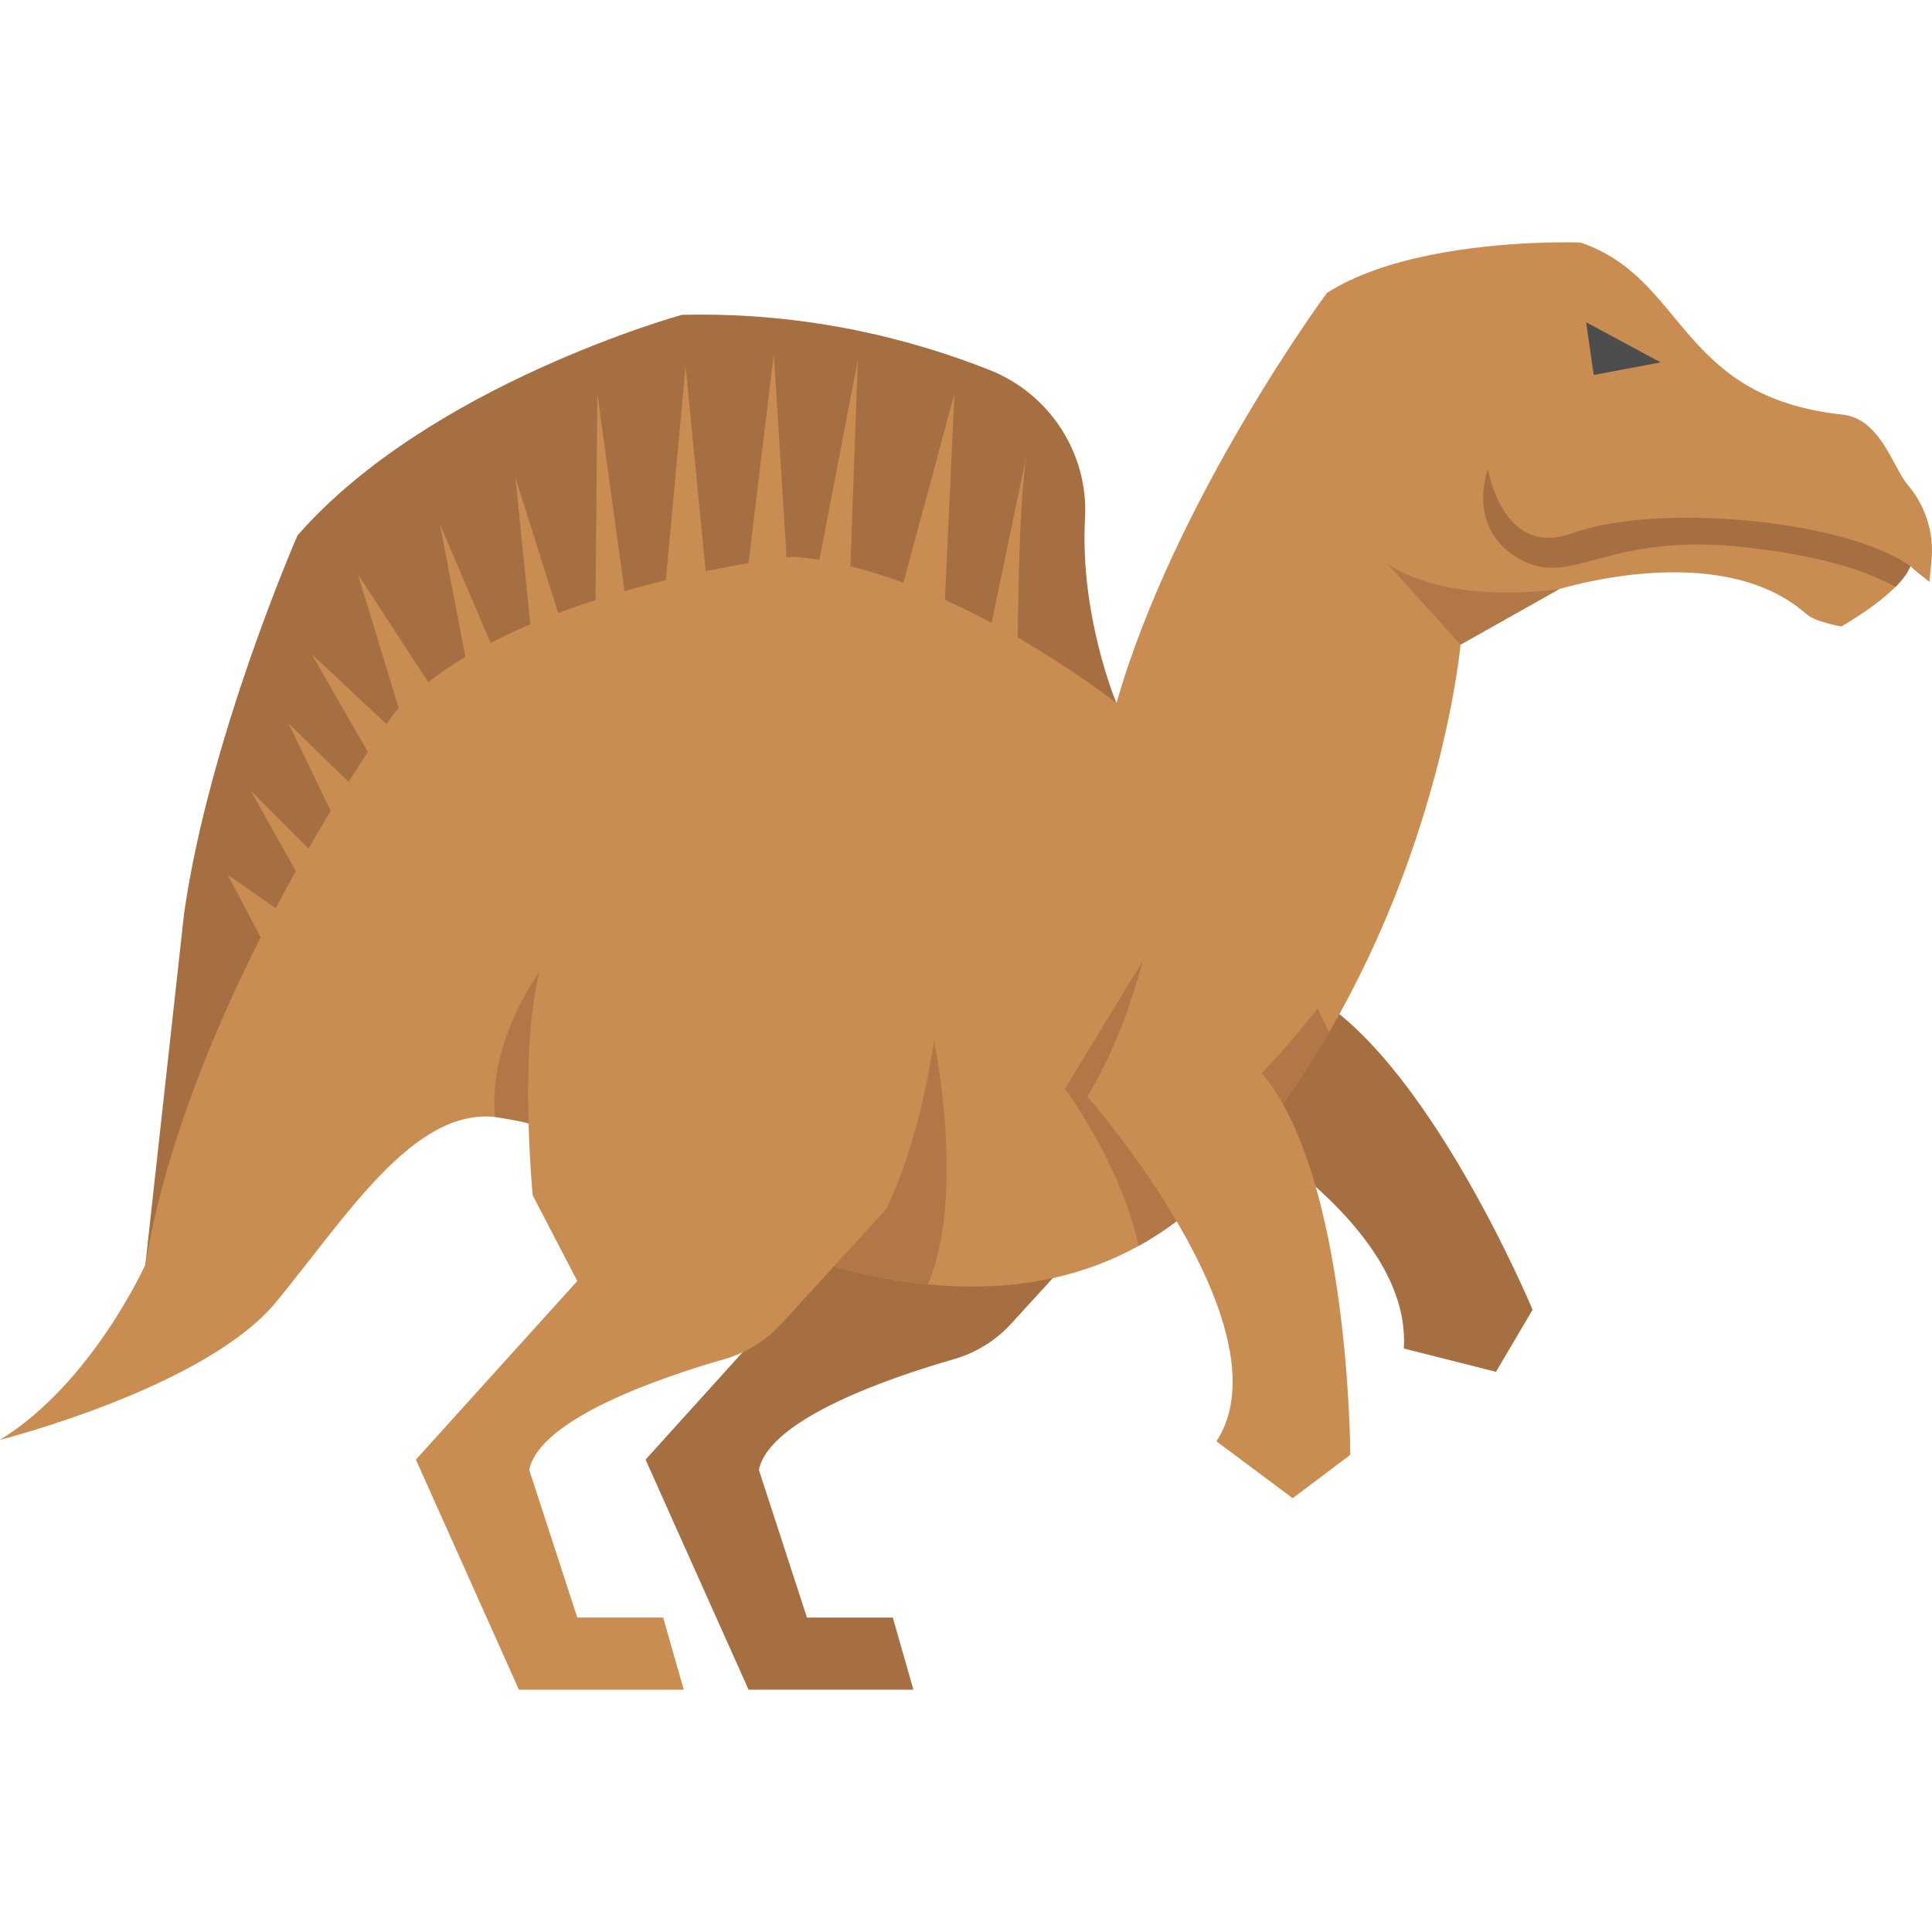 <?xml version="1.0" encoding="iso-8859-1"?>
<!-- Generator: Adobe Illustrator 18.0.0, SVG Export Plug-In . SVG Version: 6.00 Build 0)  -->
<!DOCTYPE svg PUBLIC "-//W3C//DTD SVG 1.1//EN" "http://www.w3.org/Graphics/SVG/1.1/DTD/svg11.dtd">
<svg version="1.1" id="Capa_1" xmlns="http://www.w3.org/2000/svg" xmlns:xlink="http://www.w3.org/1999/xlink" x="0px" y="0px"
	 viewBox="0 0 459.871 459.871" style="enable-background:new 0 0 459.871 459.871;" xml:space="preserve">
<g>
	<path style="fill:#A56F42;" d="M271.238,206.214c0,0,6.9,26.285,3.114,50.722c0,0,62.036,28.991,59.798,64.046l21.93,5.553
		l8.719-14.78c0,0-25.514-61.199-54.235-75.85c0,0,8.619-21.84,8.979-34.104"/>
	<path style="fill:#A56F42;" d="M277.906,239.534c0,0-1.873,26.259-12.261,48.226l-24.988,27.345
		c-3.665,4.011-8.37,6.916-13.592,8.414c-14.416,4.136-43.965,14.044-46.428,26.363l11.443,35.148h20.435l4.904,17.165h-39.235
		l-24.522-54.765l38.417-42.504l-10.626-20.435c0,0-3.27-34.33,1.635-53.13"/>
	<path style="fill:#A56F42;" d="M265.752,167.375c0,0-8.757-20.763-7.483-43.957c0.846-15.399-8.32-29.623-22.652-35.318
		c-17.65-7.014-42.989-13.916-73.306-13.158c0,0-59.997,16.499-91.495,52.497c0,0-20.999,47.998-26.999,89.995l-9.218,83.584
		l115.713-100.083L265.752,167.375z"/>
	<path style="fill:#C98C51;" d="M459.75,133.497l-0.51,5.01l-4.5-3.75c-2.24,5.57-11.95,11.74-16.47,14.38
		c-2.18-0.42-4.04-0.97-5.36-1.41c-1.17-0.39-2.27-0.98-3.21-1.79c-20.43-17.75-58.13-5.74-58.53-5.74l-23.52,13.24
		c0,0-4.03,45.42-31.29,92.28c-5.66,9.73-12.33,19.52-20.16,28.98c-0.79,0.95-1.6,1.9-2.41,2.84c-0.49,0.59-1,1.18-1.52,1.77
		c-6.61,7.5-13.78,13.13-21.23,17.24c-16.29,9.01-33.95,10.77-50.16,9.18c-13.87-1.36-26.67-5.18-36.66-9.03
		c-12.72-4.89-20.87-9.83-20.87-9.83s-19.59-14.36-37.53-19.42c-2.73-0.78-5.42-1.34-7.99-1.59c-19.52-1.97-35.24,23.56-52.09,44.04
		C48.88,330.387,0,342.717,0,342.717c21.88-13.41,34.6-41.7,34.6-41.7c5.2-31.58,19.75-64.04,33.13-88.77
		c13.64-25.26,26.08-42.47,26.08-42.47c3.26-3.54,7.07-6.77,11.26-9.71c10.93-7.66,24.42-13.33,37.35-17.46
		c24.14-7.72,46.33-10.09,46.33-10.09c5.88,0.45,11.85,1.67,17.73,3.37c0.02,0,0.02,0,0.02,0c30.82,8.93,59.25,31.49,59.25,31.49
		c13.94-48.71,50.09-97.65,50.09-97.65c6.9-4.41,15.75-7.23,24.53-9.01c18.05-3.67,35.82-2.99,35.82-2.99
		c25.24,8.53,23.11,36.71,62.3,40.95c9.19,0.99,11.94,12.43,15.73,16.91C458.42,120.557,460.4,127.017,459.75,133.497z"/>
	<path style="fill:#B27747;" d="M220.877,305.714v0.012c-13.867-1.361-26.667-5.174-36.66-9.024l38.094-49.129
		C222.312,247.573,229.95,284.441,220.877,305.714z"/>
	<path style="fill:#B27747;" d="M293.793,277.538c-0.49,0.589-1.005,1.177-1.52,1.766c-6.608,7.504-13.781,13.131-21.236,17.239
		c-4.353-19.777-17.557-37.396-17.557-37.396l22.486-36.868L293.793,277.538z"/>
	<path style="fill:#B27747;" d="M316.365,245.721c-5.664,9.723-12.334,19.519-20.169,28.972l-13.83-32.565l24.252-16.491
		l4.622,9.612L316.365,245.721z"/>
	<path style="fill:#C98C51;" d="M275.364,212.978c0,0-3.685,26.925-16.535,48.052c0,0,48.29,54.959,30.733,82.056l18.135,13.524
		l13.712-10.318c0,0-0.149-66.304-21.077-90.832c0,0,16.322-16.879,21.348-28.071"/>
	<path style="fill:#B27747;" d="M371.171,140.192c0,0-24.96,4.216-40.853-5.897l17.337,19.139L371.171,140.192z"/>
	<path style="fill:#B27747;" d="M128.423,231.36c0,0-12.296,16.317-10.598,34.494l20.365,3.51L128.423,231.36z"/>
	<path style="fill:#C98C51;" d="M223.24,239.534c0,0-1.873,26.259-12.261,48.226l-24.988,27.345
		c-3.665,4.011-8.37,6.916-13.592,8.414c-14.416,4.136-43.965,14.044-46.428,26.363l11.443,35.148h20.435l4.904,17.165h-39.235
		l-24.522-54.765l38.417-42.504l-10.626-20.435c0,0-3.27-34.33,1.635-53.13L223.24,239.534z"/>
	<path style="fill:#A56F42;" d="M442.19,128.947c6.24,1.99,10.08,4.09,12.55,5.81c-0.65,1.62-1.94,3.3-3.55,4.93
		c-6.21-3.3-15.58-7.14-35.67-9.41c-33.67-3.79-41.23,10.04-54,2.67c-12.77-7.37-7.33-21.33-7.33-21.33s3.33,21.33,20,15.33
		C390.86,120.947,422.55,122.667,442.19,128.947z"/>
	<path style="fill:#A56F42;" d="M458.32,137.747l-3.56-2.97C456.51,135.997,457.57,137.037,458.32,137.747z"/>
	<path style="fill:#C98C51;" d="M458.38,137.797l0.86,0.71C458.99,138.347,458.72,138.107,458.38,137.797z"/>
	<polygon style="fill:#4D4D4D;" points="377.547,76.714 379.35,89.256 395.275,86.256 	"/>
	<path style="fill:#C98C51;" d="M242.19,161.197c0,0-0.086-43.408,2.5-54.5l-10,48L242.19,161.197z"/>
	<polygon style="fill:#C98C51;" points="224.69,147.697 227.19,93.697 213.69,143.697 	"/>
	<polygon style="fill:#C98C51;" points="202.19,141.197 204.19,85.697 193.69,140.197 	"/>
	<polygon style="fill:#C98C51;" points="177.19,142.197 187.69,140.197 184.19,84.197 	"/>
	<polygon style="fill:#C98C51;" points="168.69,143.197 163.19,87.197 157.69,146.697 	"/>
	<polygon style="fill:#C98C51;" points="149.69,148.197 142.19,93.697 141.69,150.197 	"/>
	<polygon style="fill:#C98C51;" points="122.69,113.697 134.69,151.697 126.69,153.197 	"/>
	<polygon style="fill:#C98C51;" points="104.69,124.697 120.69,162.197 112.19,163.697 	"/>
	<polygon style="fill:#C98C51;" points="85.19,136.697 107.69,171.197 97.69,177.697 	"/>
	<polygon style="fill:#C98C51;" points="74.19,155.697 97.69,177.697 91.69,186.197 	"/>
	<polygon style="fill:#C98C51;" points="68.69,172.197 88.69,191.697 81.69,199.197 	"/>
	<polygon style="fill:#C98C51;" points="59.69,188.197 77.69,206.197 73.69,213.197 	"/>
	<polygon style="fill:#C98C51;" points="54.19,208.197 69.19,218.697 64.19,227.197 	"/>
</g>
<g>
</g>
<g>
</g>
<g>
</g>
<g>
</g>
<g>
</g>
<g>
</g>
<g>
</g>
<g>
</g>
<g>
</g>
<g>
</g>
<g>
</g>
<g>
</g>
<g>
</g>
<g>
</g>
<g>
</g>
</svg>
